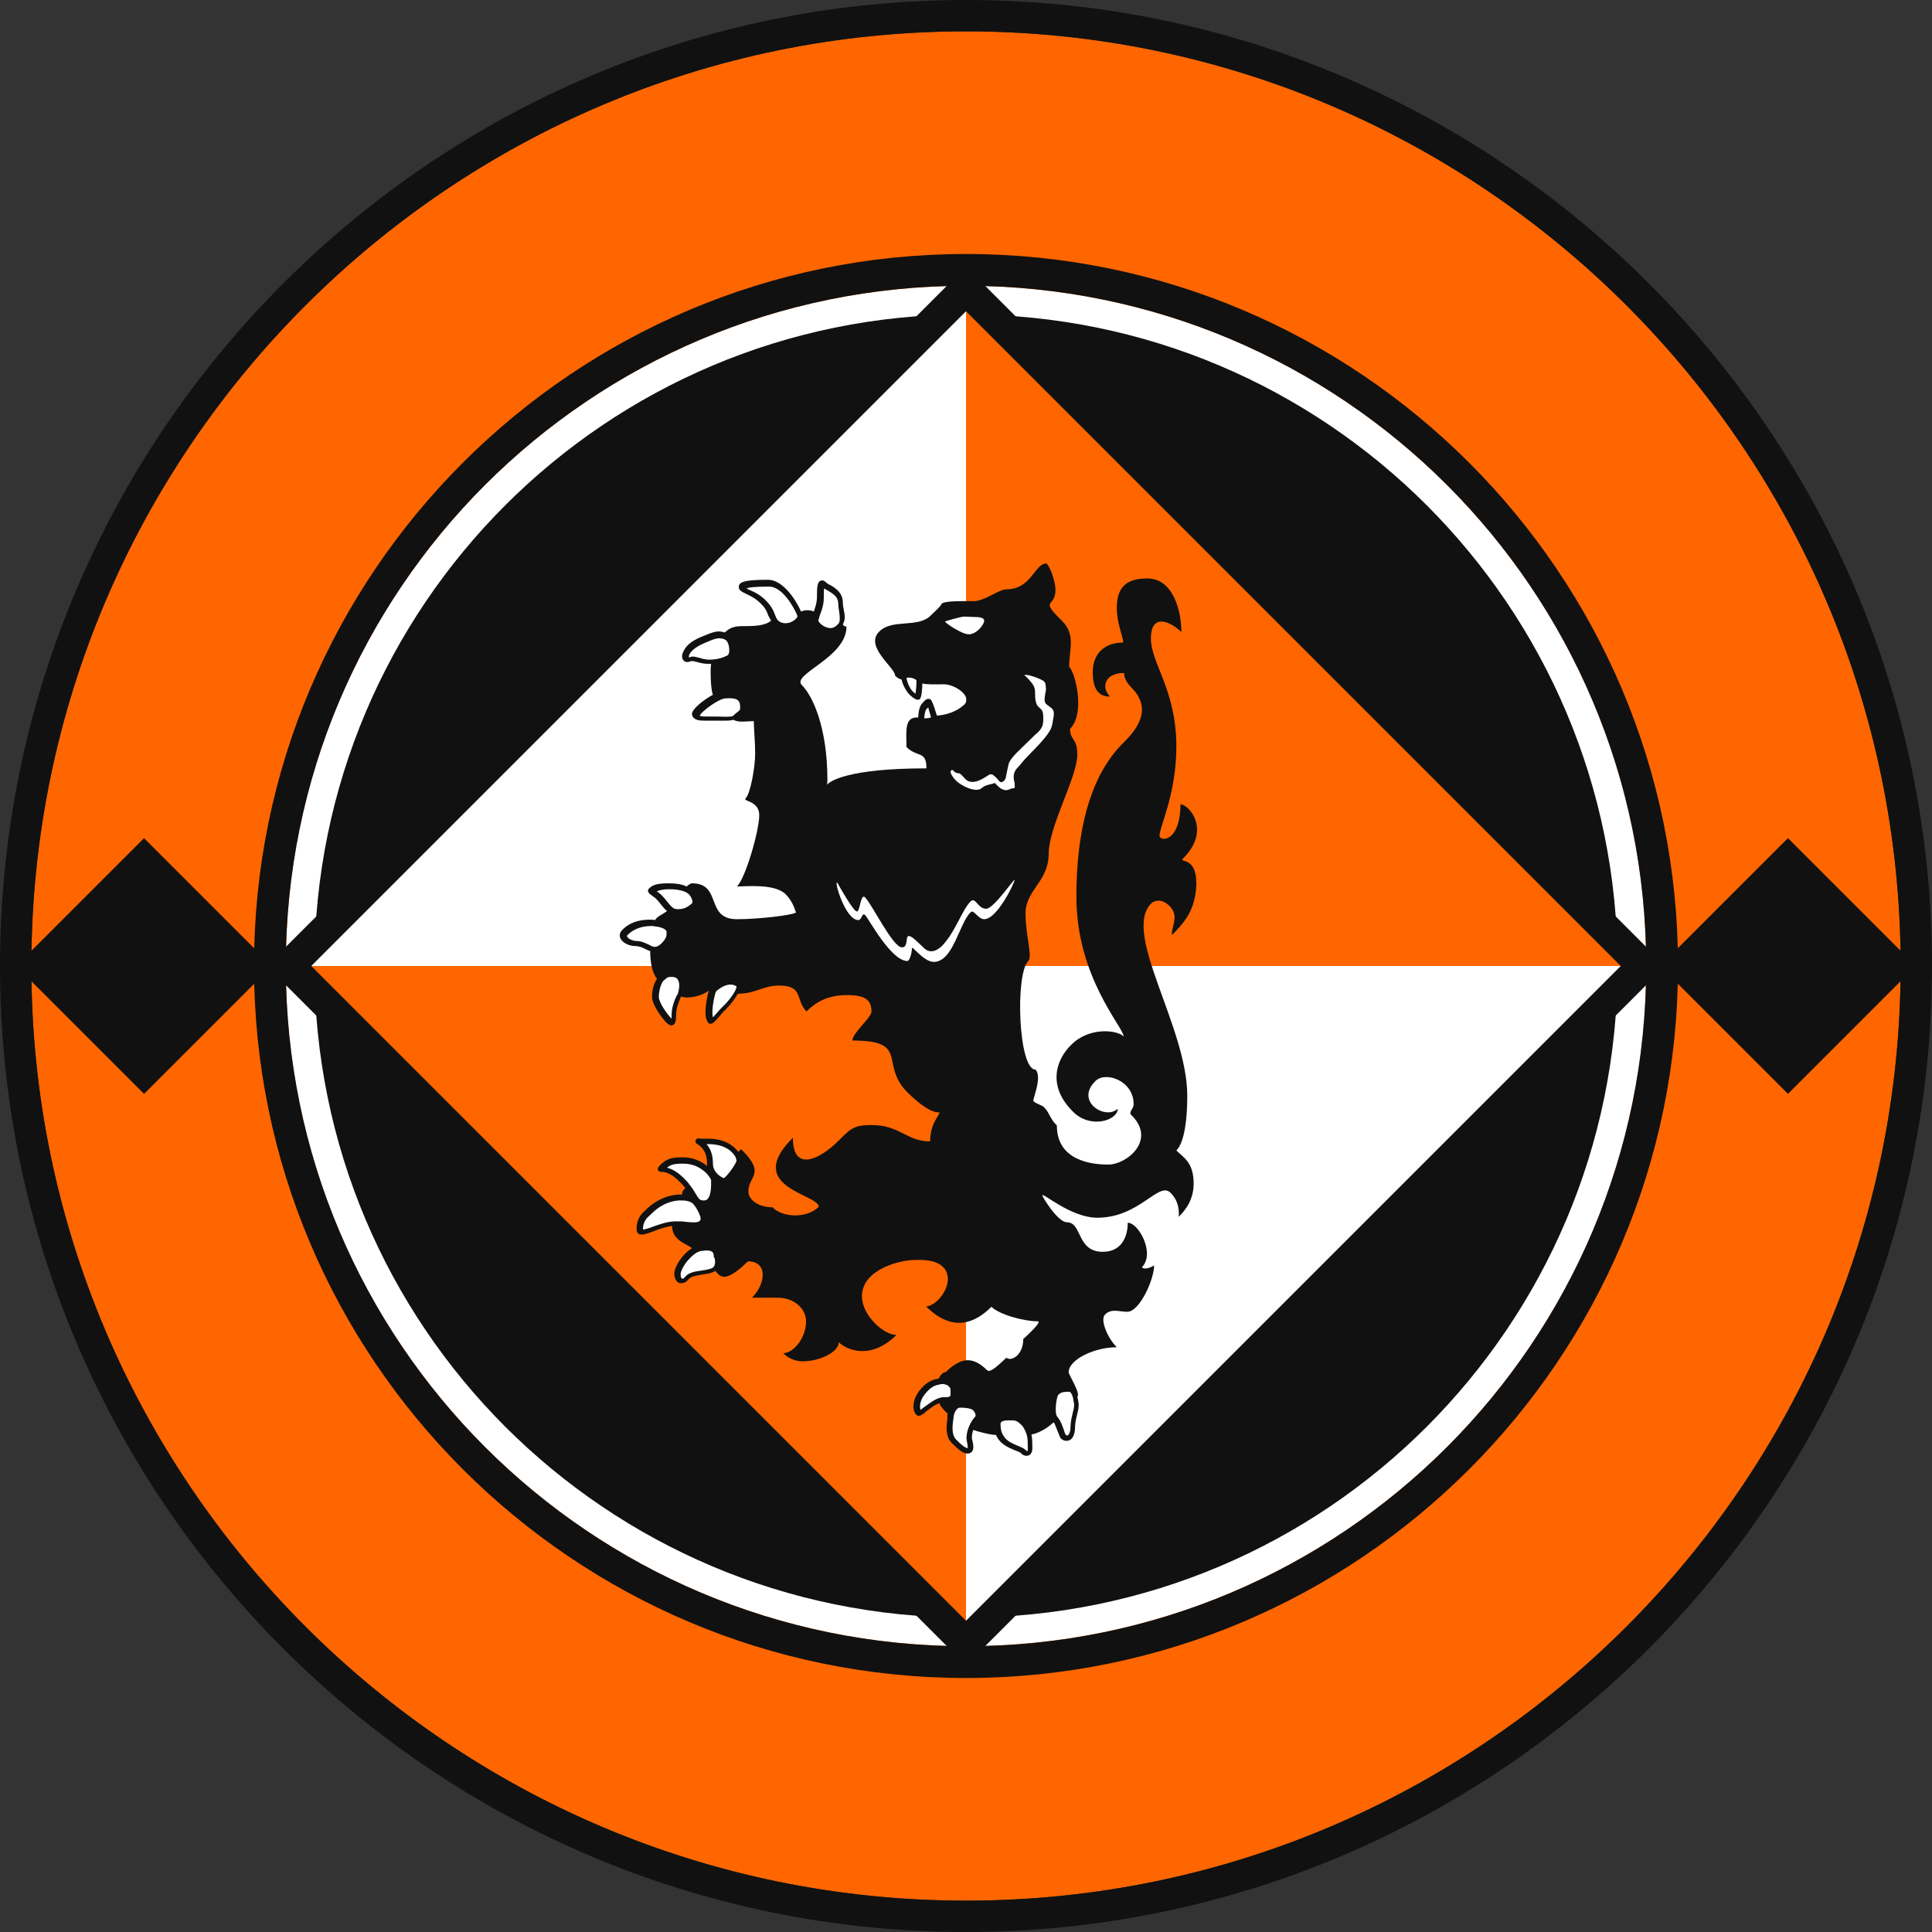 <?xml version="1.0" encoding="UTF-8" standalone="no"?>
<svg
   xml:space="preserve"
   id="Crest"
   x="0"
   y="0"
   version="1.1"
   viewBox="0 0 425.2 425.2"
   sodipodi:docname="dundee-united.svg"
   inkscape:version="1.4.2 (f4327f4, 2025-05-13)"
   xmlns:inkscape="http://www.inkscape.org/namespaces/inkscape"
   xmlns:sodipodi="http://sodipodi.sourceforge.net/DTD/sodipodi-0.dtd"
   xmlns="http://www.w3.org/2000/svg"
   xmlns:svg="http://www.w3.org/2000/svg"><rect x="0" y="0" width="425.2" height="425.2" fill="#333333" stroke="none"/><defs
     id="defs10" /><sodipodi:namedview
     id="namedview10"
     pagecolor="#ffffff"
     bordercolor="#000000"
     borderopacity="0.25"
     inkscape:showpageshadow="2"
     inkscape:pageopacity="0.0"
     inkscape:pagecheckerboard="0"
     inkscape:deskcolor="#d1d1d1"
     inkscape:zoom="2.001411"
     inkscape:cx="212.84983"
     inkscape:cy="212.60001"
     inkscape:window-width="1920"
     inkscape:window-height="1111"
     inkscape:window-x="-9"
     inkscape:window-y="-9"
     inkscape:window-maximized="1"
     inkscape:current-layer="Crest" /><style
     id="style1">.st0{fill:#f60}.st1{fill:#111}.st2{fill:#fff}</style><path
     d="M418.3 212.6c0 113.4-92.3 205.7-205.7 205.7S6.9 326 6.9 212.6 99.2 6.9 212.6 6.9s205.7 92.3 205.7 205.7"
     class="st0"
     id="path1" /><path
     d="M212.6 0C95.4 0 0 95.4 0 212.6s95.4 212.6 212.6 212.6 212.6-95.4 212.6-212.6S329.8 0 212.6 0m0 6.9c113.4 0 205.7 92.3 205.7 205.7S326 418.3 212.6 418.3 6.9 326 6.9 212.6 99.2 6.9 212.6 6.9"
     class="st1"
     id="path2" /><path
     d="M62.9 212.6c0-82.7 67-149.7 149.7-149.7s149.7 67 149.7 149.7-67 149.7-149.7 149.7-149.7-67-149.7-149.7"
     class="st2"
     id="path3" /><path
     d="M212.6 55.9c-86.4 0-156.7 70.3-156.7 156.7s70.3 156.7 156.7 156.7S369.3 299 369.3 212.6 299 55.9 212.6 55.9m0 7c82.7 0 149.7 67 149.7 149.7s-67 149.7-149.7 149.7-149.7-67-149.7-149.7 67-149.7 149.7-149.7"
     class="st1"
     id="path4" /><path
     d="M69.2 212.6c0-79.2 64.2-143.4 143.4-143.4S356 133.4 356 212.6 291.8 356 212.6 356 69.2 291.8 69.2 212.6M365.352 212.595l28.143-28.142 28.142 28.142-28.142 28.143zM3.561 212.609l28.143-28.143 28.142 28.143-28.142 28.142z"
     class="st1"
     id="path5" /><path
     d="M212.6 59v153.6H59zM212.6 366.2V212.6h153.6z"
     class="st2"
     id="path6" /><path
     d="M59 212.6h153.6v153.6zM366.2 212.6H212.6V59z"
     class="st0"
     id="path7" /><path
     d="M 212.6,58.7 58.7,212.6 212.6,366.5 366.5,212.6 Z m 0,9.8 L 356.7,212.6 212.6,356.7 68.5,212.6 Z"
     class="st1"
     id="path8"
     sodipodi:nodetypes="cccccccccc" /><path
     d="M257.9 205.8c0-2.4 1.7-4.2-.6-6.5-1.8-1.7-3.4-1-3.9-.5-6.6 6.5 7.9 27.1 7.9 42.4 0 5-.6 10.2-2.4 12 1.6 1.6 3.8 2.6 3.8 7.3 0 3.2-1.5 5.6-3.3 7.3 0 0 .5-3.1-1.8-5.3-2.6-2.6-6.8 5.5-16.1 5.5-5.9 0-12.1-5.7-12.1-4.9 0 .3 3.4 5.9 5.4 5.9 3.4 0 2.1 6.5 7.9 6.5 4.4 0 5.5-3.7 5.5-6.4 2.4 0 6.1 6.8 3.1 9.8.8.8 2.7-.4 2.7-.4 0 3.1-3.2 10.2-5.9 10.2-1.8 0-3.5-.8-4.9.6-1.2 1.2.7 5.4 2.6 7.2-4.9 0-10.6 2.7-10.6 5.5 0 .6 2.7 4.7 1.9 5.4.2.7.3 1.5.3 1.8 0 .6-.1 1.2-.3 1.9-.2.9-.5 1.9-.5 3 0 1.5-.5 2.6-1.3 2.9-.1 0-.3.1-.6.1-.4 0-.8-.1-1.3-.6-.1-.2-.2-.4-.5-1.2-.3-.6-.6-1.7-1-2.3 0 .1-.1.1-.1.1-1.4 1.3-3.4 2.4-4.8 2.6.2.9.2 1.8.2 2.6v.6c0 .4-.2 1.2-.8 1.4-.1 0-.3.1-.5.1-.3 0-.8-.1-1.2-.6-.2-.2-.8-.4-1.3-.6-1.4-.6-3.3-1.3-4.2-3.4h-.1c-1.2 0-4.1-.8-4.9-1.1-.2.6-.3 1.1-.3 1.7 0 .1 0 .4.1.6.2.9.4 1.9-.1 2.5-.1.1-.4.4-.9.4-1 0-1.9-.7-3.5-2.3-1.5-1.4-1.2-3.9-1-5.3v-.6c0-.1 0-.4.1-.6-.6-.4-1.8-1.8-1.8-2.2v-.1c-1 .3-2 1.1-2.8 1.7-.7.6-1.3 1.1-1.8 1.1q-.3 0-.6-.3c-.6-.6-1.4-3.3 1.7-6.3 1.1-1.1 2.5-1.5 3.3-1.6.3-.7.9-1.4 1.5-1.4 3.7-3.6 6.2-3.3 9.2-.4.6.6 2.5-1.2 4.2-2.8.9.9 3.7-.4 3.7-4.1 1-.9 4.2-3.9 3.2-3.9-3.1 0-8.5-1.5-10.2-3.2-3.4 3.4-8.4 5.9-14.4-.1 2.7 0 6.8-5.7 3.7-8.7-1.8-1.8-5.5-1.5-6.2-1.5-3.1 0-11.6 2-11.6 8 0 4.2 4.8 8.5 7.6 8.5-5.9 5.8-11.2 3.1-12.7 1.6 0 2.1-4 4.2-8 4.2-1.6 0-3.2-.7-4.2-1.8 2.2 0 5-3.3 5-7 0-2.7-2.5-5.2-6.3-5.2h-5.6c3-3 3.6-8-.9-8-5.1 5-6.1 3.3-7.1 2.2l-.1-.1c-.6.5-1.7.6-2.8.8-1.2.2-2.5.4-3 1s-1 .9-1.6.9h-.4c-.4-.1-1-.5-1.2-1.8-.1-1.2.8-2.8 1.7-3.9.7-.9 1.4-1.5 2.2-2-1.2-1-4.3-1.6-4.4-4.9-1.4.2-2.9.7-4.1 1.2-1.1.4-1.9.7-2.5.7-.3 0-.6 0-.8-.2-.2-.1-.4-.5-.4-1 0-2.4 1.2-3.5 1.9-4.1.1-.1.2-.1.2-.2 2.7-2.6 5.7-3.4 7.9-3.3 0-.5.2-1 .6-1.3 0 0 .1 0 .1-.1-.3-.5-.8-1-1.3-1.5-2-2-3.4-2.1-3.9-2.1-.2 0-.6 0-.8-.4-.1-.4.1-.7.4-1 1.4-1.4 2.4-1.8 5-1.8 2.1 0 3.8.7 5 1.6.1.1.2.2.4.3v-.6c0-2.8-1.5-3.8-2.1-4.2-.2-.1-.6-.4-.4-.8.1-.5.6-.5 1.2-.4h1.5c3.8 0 5.7 1.6 6.7 2.9 0 0 .4-.3.6-.6 5.6 5.5 1.6 5.9 1.6 9.3 0 1.9 2.3 3.5 5.3 3.5 2.4 2.4 7.7 2.4 10.2-.1 0-2.8-16.7-4.3-5.7-15.2 0 7.9 6.2 4.5 10 .7 2.7-2.7 3.4-3.5 7.3-3.5 6.3 0 7.7 3.6 12.9 3.6 0-4.6 2.9-6.4 1.8-6.4-1.2 0-3.2-.9-6.7-4.3-6.4-6.3.6-11.5-12.2-11.5 0-1.7 4.2-5 4.2-6.4 0-2.6-1.5-3.6-5.4-3.6-4.4 0-7 1.7-8.9 3.6-2.5-2.5-.6-5.7-6-5.7-3.6 0-5.2 1.8-9.1 1.8-.6 1-1.5 2.3-2.8 3.6-.4.3-.7.7-1.1 1.2-1.1 1.2-1.5 1.8-2.1 1.8-.2 0-.4 0-.5-.2-1.2-1.2-.4-5.4.1-7.1-1.6 1.3-4.8 1.9-6.1 1.3l-.1.2c-.3.8-1 2.2-1 3.9 0 1.2-.1 1.9-.7 2.2-.1 0-.2.1-.3.1-.4 0-.8-.4-1.1-.6-.8-.8-3.2-3.8-3.2-5.8 0-1.4.4-2.9 1.1-3.9-1.1-1.3-1.5-3.7-1.5-6.1-.4-.1-.8-.3-1.2-.5-.6-.3-1.3-.6-2.2-.6-1.2 0-2.8-.7-3.2-1.8-.2-.6-.1-1.2.5-1.8 1.5-1.5 3.5-2.2 6-2.2.4 0 .8 0 1.2.1.2-.7 1.9-1.4 2.6-2-.5-.4-.9-.9-1.3-1.4s-.7-.9-1.2-1.4c-.2-.2-.6-.4-.8-.6-.5-.3-.8-.6-.9-1 0-.2.1-.5.3-.6.7-.8 2-1.1 4.2-1.1 1.7 0 3 .2 4 .7.4-.3.8-.7 1.2-.7 6.7 0 2.8 7.9 9.9 7.9 4.8 0 12.4-.9 13-1.5-.2-.2-.5-2.2-2.3-4-2.4-2.4-8.9-1.7-10.7-1.7 1.9-1.9 4.9-12.3 4.9-15.7 0-3.2-3.7-3-3-3.7 1.1-1.1 2.1-7 2.1-9.8s-.3-5.4-.3-7.2c-1.4 0-3.4.4-4.5-.3-.5.2-1.2.2-2.2.2h-4c-.9 0-1.9 0-2.5-.6-.3-.2-.4-.6-.4-.9 0-1 2.4-3 4.6-4.2-.5-1.2-.6-5.5-.4-6.8h-.6c-1 0-1.8-.2-2.5-.4s-1.2-.3-1.6-.1c-.3.1-.5.1-.6.1-.4 0-.6-.2-.7-.3-.6-.5-.4-1.5-.1-2 .4-.9 1.3-2.2 4.1-3.3 2.6-1.1 3.5-1.4 5-.9 1.2-1.1 2.1-1.4 4-1.4 2.2 0 4.8 0 6.2-1.2-.2-.4-.4-.7-.6-1.1-.3-.8-.6-1.7-1.8-2.8-1-1-2.2-1.6-3.1-2-1-.5-1.6-.8-1.6-1.5 0-1.2 1.4-1.6 6.4-1.6 3.6 0 6.5 5.1 7.3 7 .3-.2.9-.3 1.4-.3s1.1.1 1.4.3c.3-.9.7-1.9.7-3.2v-.2c0-2.1.1-3.1.8-3.4.1 0 .6-.2 1 .2.3.3.7.6 1.2.8 1.2.7 2.7 1.7 2.7 3.9 0 .5.1 1 .2 1.5.2 1 .4 2-.1 3 0 .1-.1.2-.1.3.2.2.4.4.8.4 0 6.9-12.3 10.5-9.8 12.9 2.4 2.4 5.6 9.4 5.6 20.8v.2c0 .5-.1.7-.1.9.6-.7 4.4-3.6 21.9-3.6 0-4-2-2.3-4.4-4.7 0-3.4-.5-6.5 2.3-6.5h.3v-.2c.1-2 .6-2.5.7-2.7.2-.2.3-.4.5-.6.3-.3.6-.6 1-.6.2 0 .5 0 .7.4.3.4 1 2.6 1.2 3.3 2.3-.2 4.3-.9 6-2.4 1.9-1.9-2.1-4.5-4.4-4.5-1.7 0-4 .1-4.8-.2-.1 3.6-.6 3.6-1 3.6-.6 0-1.5-.8-1.9-1.2-.7-.8-1.4-2-1.7-3.3-.5 0-1-.4-1.4-.8 0-1.8-6.8-6.4-3.5-9.7 2.9-2.9 8.4-.7 11.3-3.5 1.2-1.2 2.4-2.2 2.4-2.6.7-.7 4.3-.6 7.1-.6 2.4 0 5.5-2.6 7.2-2.6 5.5 0 6.2-5.7 8.8-5.7 1 .9 2 4.3 2 5.8 0 4.1-3.7 1.8 1.5 6.9 3 3 1.5 6.4 1.5 10 1.4 1.4 3.6 10.3.2 13.7 0 2.6 1.6 1.9 1.6 5.7 0 4.9-6.3 15.8-6.3 21.8 0 6.1-5.1 8-5.1 13.1 0 4.9 1.6 9.5.6 10.5-2.9 2.9-2.2 23.9 1.6 23.9 1.5 1.5-.5 6.2-.5 6.9.7.7 2 .9 2.4 1.4 1.2 1.2 1.2 2.4 2.8 4 0 7.9 8 8.6 11.3 8.6 4.1 0 10.7-5.4 5.1-10.9-.7-.7.5-1.3.5-2.4 0-5.2-6.2-7.3-8.4-5.1-4.6 4.5 2.2 8.7 4.9 6.1 0 2.6-6 4.5-9.8.7-5.7-5.6-3.9-11.4-.4-14.8 4-4 10.2-3.2 11.5-1.8 0-2-10.4-13-10.4-30.7 0-21.3 6.4-30.1 10.5-34.1 2.5-2.5 6.5-7.1 1.6-12-1.6-1.6-1.6-2.9-1.6-3.2-4.3 0-5.1 3.2-3.1 5.2-2.1 0-3.8-1.1-3.8-5.4 0-4.4 3-6.5 6.7-6.5 0-1.3-1.4-4.1-1.4-7.6 0-4.3 1.8-6.5 6.7-6.5 5.7 0 7.5 7.1 7.5 11.8-2.2-2.2-6.7-4.4-6.7 1.4 0 5.5 5.6 11.3 5.6 23.8 0 10.5-3.7 17.6-3.7 19.6 0 1.4 4.6 1.5 4.6-6.9 1.8 0 6.9 5.6.6 11.9-1.1 1.1 2.9-.6 2.9 5.5-.1 6-2.9 8.9-5.4 11.4"
     class="st1"
     id="path9" /><path
     d="M204.9 157.9c-.1 0-.1 0-.3.1-.3 0-.7.1-1.2.1.1-1.2.3-1.8.4-1.9.2-.2.3-.4.5-.5.1.6.5 1.7.6 2.2M160.5 143.1c0 .2 0 1-.5 1.2-1 .5-1.9.7-2.7.8-1.4.2-2.4 0-3.3-.3-.5-.1-1-.3-1.5-.3-.3 0-.6.1-.9.2 0-.1 0-.4.1-.6.2-.5 1-1.6 3.4-2.6 2.3-1 3-1.2 4-.9.2 0 .3.1.5.2.5.2.9 1.2.9 2.3M184.7 137c-.1.2-.2.3-.4.5-.7.7-1.4.9-2.3.6-1.1-.3-1.9-1.3-1.9-1.5s.2-.6.3-1.1l.1-.3c.4-1 .8-2.2.8-3.6v-.2c0-1 0-1.6.1-1.9.3.2.6.4 1 .6 1.1.7 2.1 1.3 2.1 2.9 0 .6.1 1.1.2 1.7.1.9.2 1.7 0 2.3M175.5 135.6c0 .3-.5.9-1.4 1.3-.4.2-1.8.6-2.8-.3l-.1-.1c-.3-.3-.4-.6-.6-1.1-.3-.8-.7-1.9-2.1-3.3-1.1-1.1-2.4-1.8-3.4-2.2-.3-.1-.6-.3-.8-.4.4-.2 1.6-.4 5-.4 2.9 0 5.5 4.7 6.1 6.2 0 .1.1.2.1.3M162.9 155.8c0 .5-.2.6-.7 1-.3.2-.5.4-.8.7-.1.1-.3.2-.7.2-.8.1-2 0-2.8 0h-2.3c-.5 0-1.4 0-1.6-.2.2-.6 2.3-2.3 4-3.2.7-.4 1.3-.6 1.7-.6 2.9-.2 3.2.6 3.2 2.1M146.7 205.1c0 .6 0 .9-.2 1.3s-.4.7-.9 1.2c-.8.8-1.4.9-2 .7-.2-.1-.5-.2-.8-.4-.7-.3-1.6-.8-2.7-.8-.8 0-1.9-.5-2.1-1 0-.1-.1-.2.2-.4 1.2-1.2 3-1.9 5.1-1.9.3 0 .6 0 .9.1 1.3.1 2.5.6 2.5 1.2M149.2 218.6c0 .2-.1.3-.2.4l-.1.2c-.4.8-1.1 2.4-1.1 4.3v.7c-.9-.9-2.8-3.5-2.8-4.8 0-1.2.3-2.3.7-3.1.1-.2.3-.5.5-.6.7-.7.9-.7 1.7-.7.6 0 1 .2 1.2.5.6.7.4 2.2.1 3.1M152.3 198.8c-1.1 1-2 1.3-3.1 1.3-.5 0-.9-.1-1.2-.4-.4-.3-.7-.7-1.1-1.2s-.8-1-1.3-1.5c-.3-.3-.7-.6-1-.8h-.1c.6-.3 1.5-.5 2.9-.5 1.3 0 2.4.2 3.2.5.5.2.8.4 1.1.7.5.6.9 1.6.6 1.9M162.1 217.1c0 .3-.2.9-.8 1.8-.5.7-1.2 1.7-2.3 2.7-.4.4-.8.8-1.1 1.2-.3.3-.7.8-1 1.1-.1-.4-.2-1.2 0-2.7.2-1.4.5-2.7.7-3l.2-.2c1.8-1.5 3.4-1.6 4.3-.9M223.3 193.7c0 .5-3.8 8.6-6.7 8.6-1.4 0-2.3-2.3-3-1.5-2.5 2.4-3.8 10.9-8.1 10.9-2.2 0-4.8-3.7-4.8-3 0 1-.5 2.8-1 2.8-3.6 0-8.5-9.3-9.3-10.1-.7-.7-.7 1.1-1.5 1.1-2.9 0-5.5-9.1-4.6-8.2.4.7 3.5 6.3 4.3 6.3.7 0 .8-4.1 1.8-3.1 1.5 1.5 6.1 11 8.1 11 1.5 0 .7-2.5 1.5-2.5.7 0 1.8 1.2 3.3 2.6 1.4 1.4 2.9.6 3.9-.3 3-3 4.5-8 6.4-9.9 1.1-1.1 1.6 1.6 3.4 1.6 1.7.1 6.3-6.9 6.3-6.3M231.7 158.7c0 .3-.1.7-.2 1-.2 1.5-3 4.4-5.2 6.6-1.1 1.1-1.8 2.1-2.3 2.6-1.5 1.5-.7 3.1-.7 3.5 0 .5.2 1.1-.3 1.1-.7 0-.9.4-1.6.4-1.2 0-2.1-1.3-2.5-1.6-.3.3-1.9.3-2.8 1.1-1.2 1.2-4.5-.4-5.7-1.6-1-1-1.4-2-1.1-2.2.2-.2.4-.2.7.2.3.3.8.4 1.1.4s1.1 1 1.4 1.3c1.9 1.8 5.1-1.1 5.4-1.1.6 0 .6.1 1.4.8.2.2.4.4.5.6.5.5.7.4 1.1.1.6-.6.4-.8.6-1.5.1-.6.3-1.4.5-2.3.4-1.4 2.8-3.4 4.6-5.2.9-.9 1.4-1.4 1.9-1.8 1.2-1.2 1.1-2.1 1.1-3.3 0-2.9-1.8-1-1.8-5.1 0-1.2 0-1.8-1.9-3.7-.2-.2-.5-.3-.4-.4.4-.4 3.8.9 4.2 1.3.5.5.4.7.5 1.8 0 .5-.3 1.2-.3 2.4 0 .9.9 1.2 1.2 1.5 1.1.7.9 1.6.6 3.1M216.6 136.6c0 .9-1.7 3-3.4 3-1.5 0-5.2-2.5-5.2-2.8 0-.1 3.5-1.1 4.2-1.1.6 0 1.7.1 2.5.1.3 0 1.9 0 1.9.8M150.8 268.9c-.6-.1-1.3-.1-1.9-.1h-.5c-1.7.1-3.4.7-4.8 1.2-.7.3-1.7.6-2.1.6 0-1.8.9-2.6 1.6-3.2l.3-.3c2.3-2.3 4.9-3 6.7-2.9 1.1 0 2 .3 2.4.7.7.7 1.7 2.6 1.7 3.3 0 .3-.1.4-.2.5-.5.5-2 .3-3.2.2M150.5 259.3c-1.5-1.5-2.8-2.1-3.7-2.3.8-.7 1.6-.9 3.5-.9s3.2.6 4.2 1.3c1.3.9 1.9 2 2 2.3v.2c0 .8.1 3.1-.8 4-.2.2-.4.3-.8.3-.9 0-1.1-.3-1.8-1.5-.3-.5-.7-1.2-1.3-1.9-.3-.5-.8-1-1.3-1.5M157.3 277c.1.5.2 1.3-.3 1.9-.1.1-.2.1-.3.2-.5.2-1.3.4-2.1.5-1.5.2-3 .4-3.8 1.4-.3.4-.6.5-.7.4-.1 0-.3-.3-.3-.8-.1-.5.4-1.7 1.4-3 .7-.8 1.4-1.5 2.1-1.9.4-.2.8-.4 1.1-.4.4 0 .7-.1 1-.1 1.5 0 1.7.5 1.7 1.5.2.2.2.2.2.3M162.1 255.4c-.1.8-2.1 3.5-2.8 3.9-.5-.2-2.3-1.1-2.4-3.1v-.2c0-2.1-.7-3.4-1.4-4.2h.4c3.9 0 5.5 1.9 6 2.9.1.4.2.7.2.7M208.8 305.1c.4.4.4.5.4 1.1v.5c0 .7-.1.8-1.4.8-.3 0-.6 0-.8.1-1.3.3-2.5 1.3-3.5 2-.3.2-.7.5-.9.7-.2-.6-.4-2.3 1.8-4.4.8-.8 1.7-1.1 2.4-1.2.3-.1.6-.1.7-.1.2 0 .9.1 1.3.5M214.7 311.4c0 .2 0 .4-.1.4-.4.4-1 1.3-1.4 2.3-.3.8-.5 1.6-.5 2.4 0 .2.1.5.1.8.1.3.2 1.1.2 1.4-.6 0-1.4-.7-2.6-1.9-1-1-.8-3.1-.6-4.3 0-.3.1-.6.1-.8 0-.4.5-1.9 1.4-1.9 2 0 2.7.4 2.9.6.4.5.5.8.5 1M226 315.9c.2.8.2 1.7.2 2.6v.6c0 .1-.1.3-.1.3-.1 0-.2-.1-.4-.3-.4-.4-1-.6-1.7-.9-1.1-.5-2.5-1-3.2-2.3-.4-.6-.6-1.4-.6-2.5 0-.2 0-.8 1.7-.8h.8c.8 0 1.2.1 2.3 1.2.5.7.8 1.4 1 2.1M236.4 309.2c0 .4-.1 1-.3 1.7-.2.9-.5 2-.5 3.2 0 1.1-.4 1.7-.6 1.8s-.4-.1-.5-.2-.2-.5-.3-.8c-.3-.9-.7-2-1.2-2.7-.1-.1-.2-.3-.3-.4-.7-.7-.2-4.3.2-4.8.6-.6 1.1-.7 2.4-.7.5 0 .9 1.2 1 2.2.1.3.1.5.1.7M201.7 149.7c0 1-.1 2.3-.2 3-.1-.1-.3-.3-.6-.5-.6-.6-1.2-1.8-1.4-3 .6-.2 1.6 0 2.2.5"
     class="st2"
     id="path10" /></svg>
